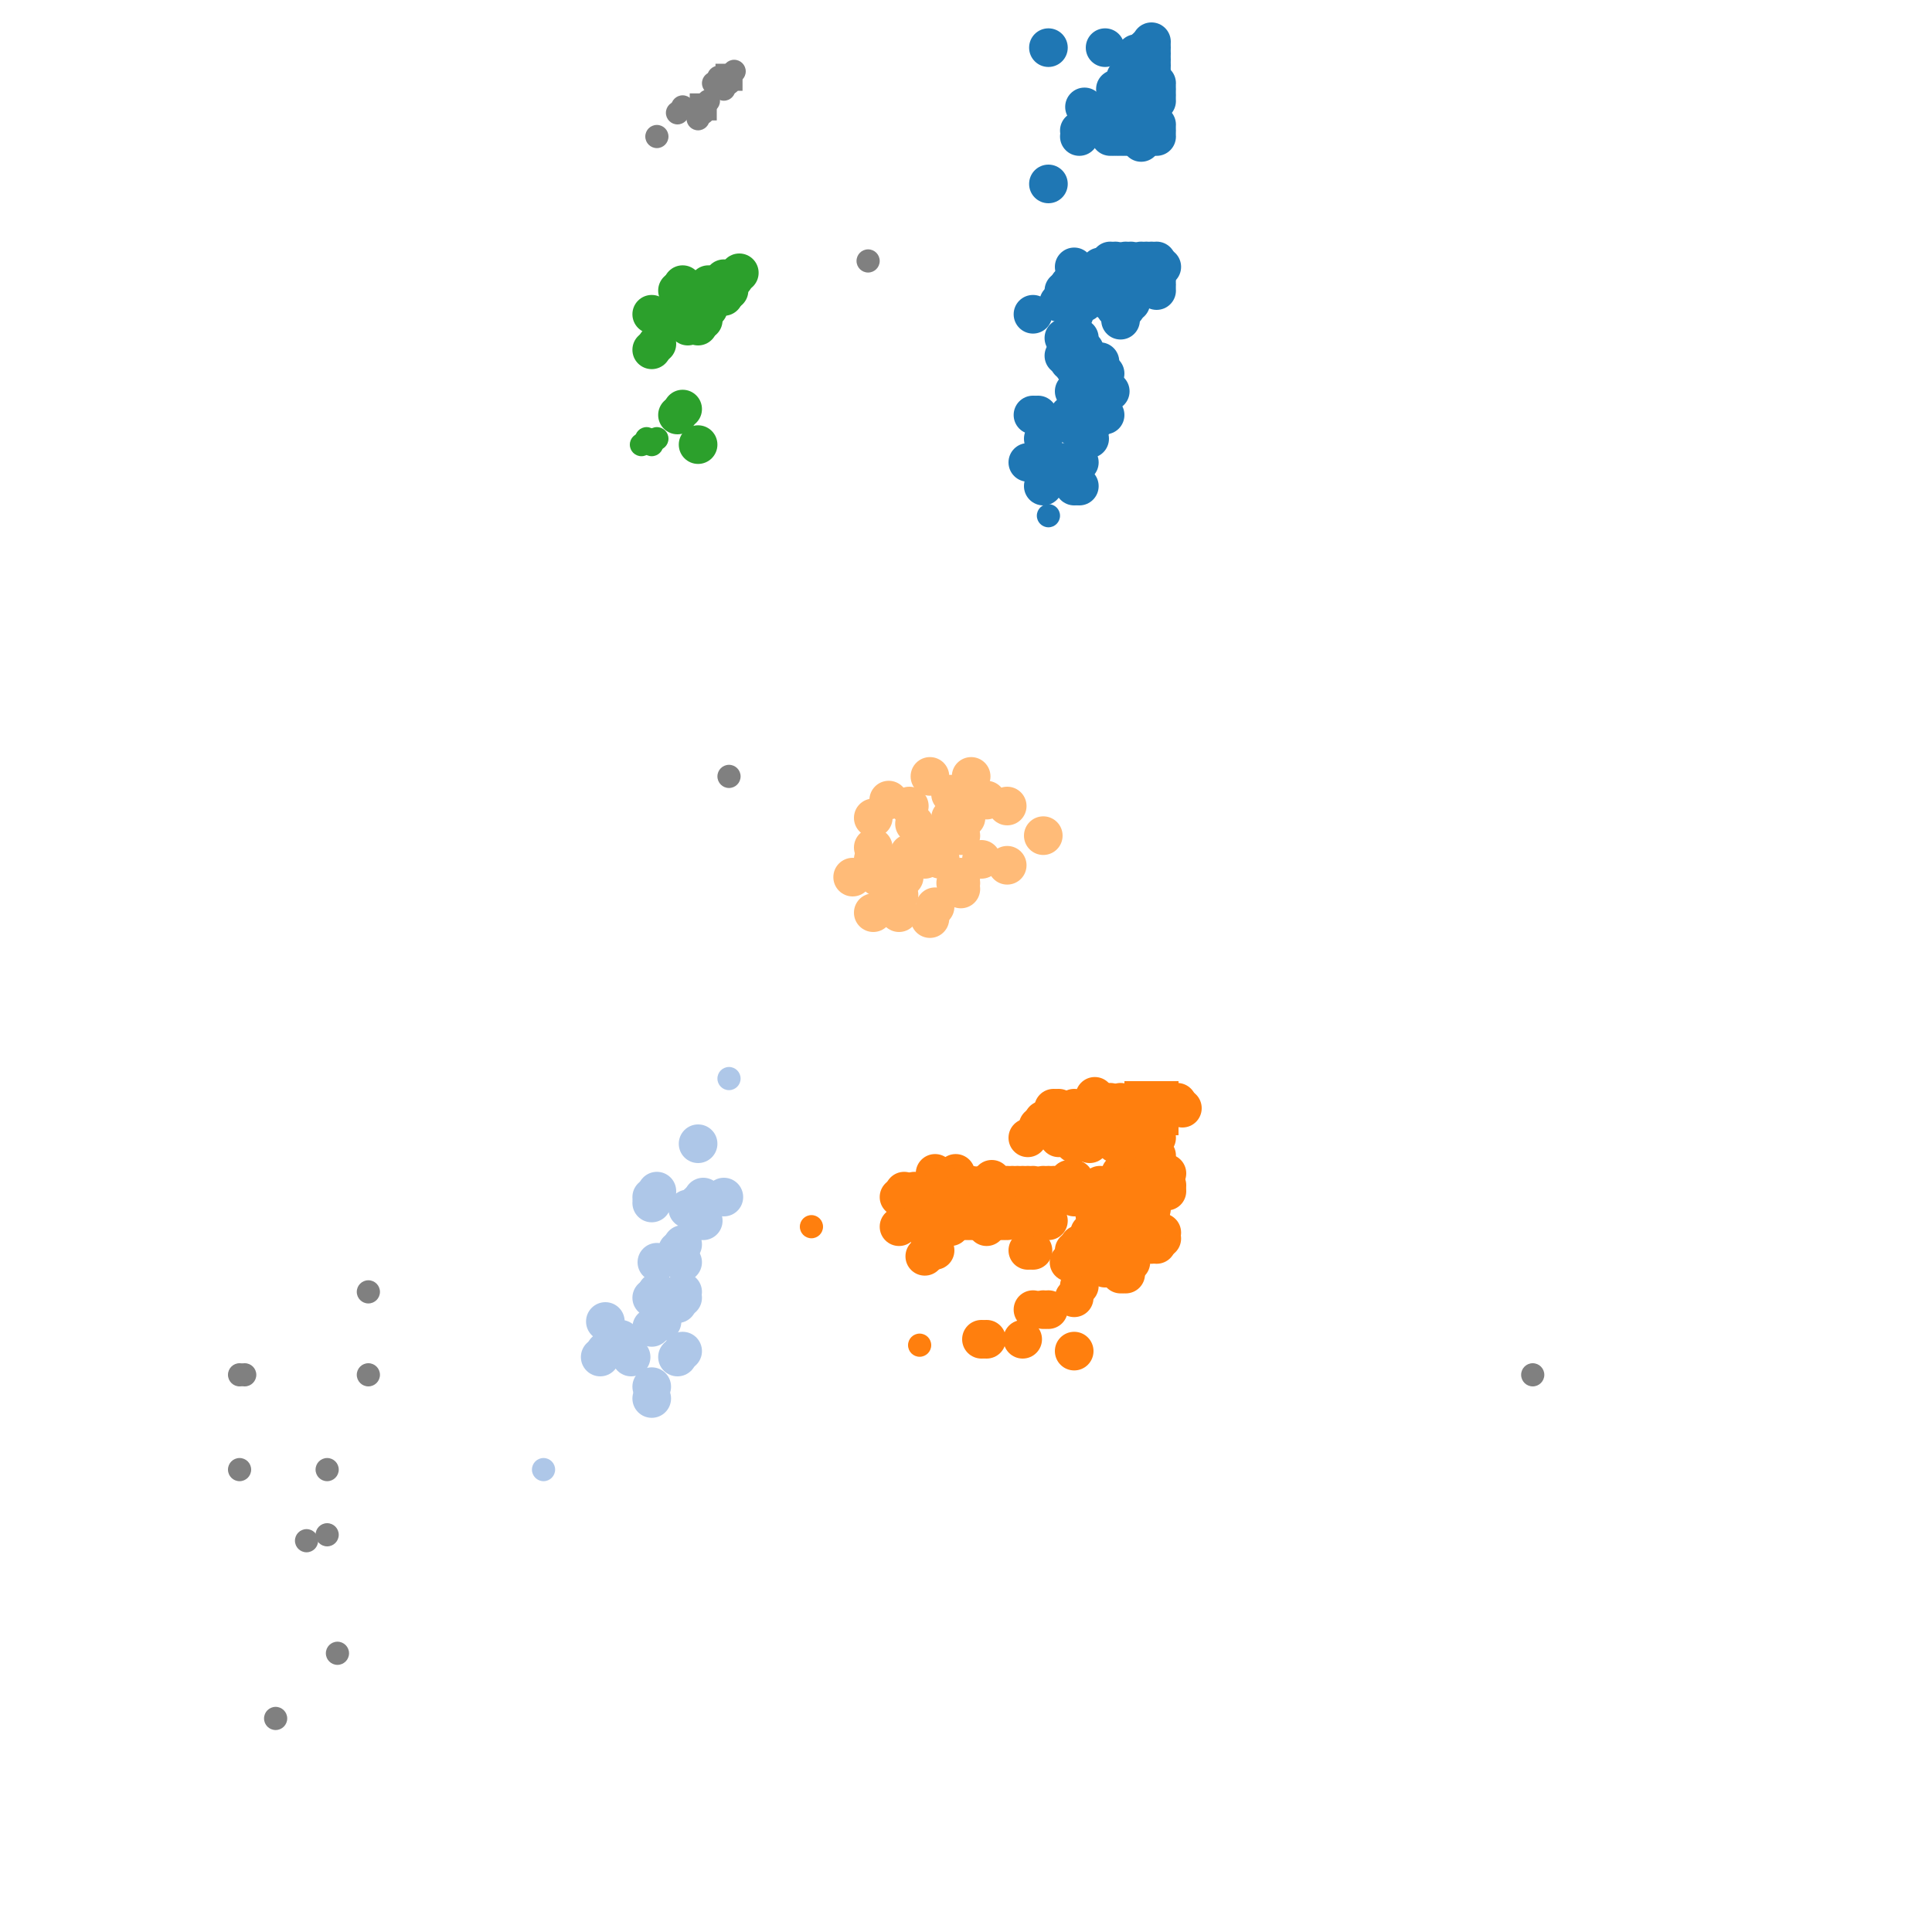 <?xml version="1.0" standalone="no"?><!DOCTYPE svg PUBLIC "-//W3C//DTD SVG 1.1//EN" "http://www.w3.org/Graphics/SVG/1.1/DTD/svg11.dtd"><svg width="500" height="500" id="draw_area" version="1.1" xmlns="http://www.w3.org/2000/svg" xmlns:xlink="http://www.w3.org/1999/xlink"><defs xmlns="http://www.w3.org/1999/xhtml"><style type="text/css"><![CDATA[.btn { -webkit-box-shadow: rgb(220, 236, 251) 0px 1px 0px 0px; border: 1px solid rgb(132, 187, 243); display: inline-block; margin-left: 15px; color: rgb(255, 255, 255); font-size: 15px; font-style: normal; height: 40px; line-height: 30px; width: 100px; text-decoration: none; text-align: center; font-family: "Open Sans", sans-serif; background-color: rgb(64, 160, 255); }.btn:hover { border: 1px solid rgb(132, 187, 243); background-color: rgb(41, 148, 255); }body { font-family: "Open Sans", sans-serif; font-size: 14px; }.slider .axis { -webkit-user-select: none; }.slider .axis .domain { fill: none; stroke: rgb(0, 0, 0); stroke-opacity: 0.3; stroke-width: 10px; stroke-linecap: round; }.slider .axis .halo { fill: none; stroke: rgb(221, 221, 221); stroke-width: 8px; stroke-linecap: round; }.slider .handle { fill: rgb(255, 255, 255); stroke: rgb(0, 0, 0); stroke-opacity: 0.5; stroke-width: 1.25px; pointer-events: none; }.slider { margin-left: 5%; }.axis path, .axis line { fill: none; stroke: rgb(0, 0, 0); shape-rendering: crispedges; }.core { stroke: rgb(0, 0, 0); stroke-width: 1.5px; }.reachable { stroke: rgb(0, 0, 0); stroke-width: 1.5px; opacity: 0.9; }.outlier { opacity: 0.75; }.tooltip { position: absolute; pointer-events: none; color: white; padding: 0.3% 0.5%; font-size: 12px; left: 0px; top: 0px; border-top-left-radius: 2px; border-top-right-radius: 2px; border-bottom-right-radius: 2px; border-bottom-left-radius: 2px; background: blue; }.legend rect { fill: rgb(255, 255, 255); stroke: rgb(0, 0, 0); opacity: 0.8; }table { text-align: center; }]]></style></defs><g transform="translate(50,20)"><rect width="400" height="460" style="fill: none; pointer-events: all;"></rect><g><circle cx="34.667" cy="360.333" r="3" class="outlier" style="fill: rgb(128, 128, 128);"></circle><circle cx="12" cy="360.333" r="3" class="outlier" style="fill: rgb(128, 128, 128);"></circle><circle cx="174.667" cy="47.533" r="3" class="outlier" style="fill: rgb(128, 128, 128);"></circle><circle cx="13.333" cy="335.8" r="3" class="outlier" style="fill: rgb(128, 128, 128);"></circle><circle cx="120" cy="15.333" r="3" class="outlier" style="fill: rgb(128, 128, 128);"></circle><circle cx="126.667" cy="7.667" r="3" class="outlier" style="fill: rgb(128, 128, 128);"></circle><circle cx="125.333" cy="9.2" r="3" class="outlier" style="fill: rgb(128, 128, 128);"></circle><circle cx="12" cy="335.8" r="3" class="outlier" style="fill: rgb(128, 128, 128);"></circle><circle cx="130.667" cy="10.733" r="3" class="outlier" style="fill: rgb(128, 128, 128);"></circle><circle cx="132" cy="9.2" r="3" class="outlier" style="fill: rgb(128, 128, 128);"></circle><circle cx="137.333" cy="3.067" r="3" class="outlier" style="fill: rgb(128, 128, 128);"></circle><circle cx="45.333" cy="314.333" r="3" class="outlier" style="fill: rgb(128, 128, 128);"></circle><circle cx="138.667" cy="180.933" r="3" class="outlier" style="fill: rgb(128, 128, 128);"></circle><circle cx="136" cy="0" r="3" class="outlier" style="fill: rgb(128, 128, 128);"></circle><circle cx="134.667" cy="1.533" r="3" class="outlier" style="fill: rgb(128, 128, 128);"></circle><circle cx="130.667" cy="-44.467" r="3" class="outlier" style="fill: rgb(128, 128, 128);"></circle><circle cx="138.667" cy="1.533" r="3" class="outlier" style="fill: rgb(128, 128, 128);"></circle><circle cx="130.667" cy="9.2" r="3" class="outlier" style="fill: rgb(128, 128, 128);"></circle><circle cx="34.667" cy="377.2" r="3" class="outlier" style="fill: rgb(128, 128, 128);"></circle><circle cx="37.333" cy="407.867" r="3" class="outlier" style="fill: rgb(128, 128, 128);"></circle><circle cx="21.333" cy="424.733" r="3" class="outlier" style="fill: rgb(128, 128, 128);"></circle><circle cx="29.333" cy="378.733" r="3" class="outlier" style="fill: rgb(128, 128, 128);"></circle><circle cx="133.333" cy="6.133" r="3" class="outlier" style="fill: rgb(128, 128, 128);"></circle><circle cx="346.667" cy="335.8" r="3" class="outlier" style="fill: rgb(128, 128, 128);"></circle><circle cx="45.333" cy="335.8" r="3" class="outlier" style="fill: rgb(128, 128, 128);"></circle><circle cx="137.333" cy="1.533" r="3" class="outlier" style="fill: rgb(128, 128, 128);"></circle><circle cx="138.667" cy="-53.667" r="3" class="outlier" style="fill: rgb(128, 128, 128);"></circle><circle cx="140" cy="-1.533" r="3" class="outlier" style="fill: rgb(128, 128, 128);"></circle><circle cx="138.667" cy="0" r="3" class="outlier" style="fill: rgb(128, 128, 128);"></circle><circle cx="132" cy="7.667" r="3" class="outlier" style="fill: rgb(128, 128, 128);"></circle><rect x="128.5" y="57.833" width="7" height="7" style="fill: rgb(128, 128, 128);"></rect><rect x="136.5" y="48.633" width="7" height="7" style="fill: rgb(128, 128, 128);"></rect><rect x="244.5" y="-3.5" width="7" height="7" style="fill: rgb(128, 128, 128);"></rect><rect x="135.167" y="50.167" width="7" height="7" style="fill: rgb(128, 128, 128);"></rect><rect x="135.167" y="-3.5" width="7" height="7" style="fill: rgb(128, 128, 128);"></rect><rect x="244.5" y="1.1" width="7" height="7" style="fill: rgb(128, 128, 128);"></rect><rect x="128.5" y="4.167" width="7" height="7" style="fill: rgb(128, 128, 128);"></rect><rect x="121.833" y="327.7" width="7" height="7" style="fill: rgb(128, 128, 128);"></rect><rect x="123.167" y="326.167" width="7" height="7" style="fill: rgb(128, 128, 128);"></rect><rect x="244.5" y="263.3" width="7" height="7" style="fill: rgb(128, 128, 128);"></rect><circle r="5" cx="228" cy="81.267" class="core" style="fill: rgb(31, 119, 180);"></circle><circle r="5" cx="236" cy="76.667" class="core" style="fill: rgb(31, 119, 180);"></circle><circle r="5" cx="230.667" cy="56.733" class="core" style="fill: rgb(31, 119, 180);"></circle><circle r="5" cx="229.333" cy="67.467" class="core" style="fill: rgb(31, 119, 180);"></circle><circle r="5" cx="230.667" cy="70.533" class="core" style="fill: rgb(31, 119, 180);"></circle><circle r="5" cx="225.333" cy="67.467" class="core" style="fill: rgb(31, 119, 180);"></circle><circle r="5" cx="217.333" cy="87.4" class="core" style="fill: rgb(31, 119, 180);"></circle><circle r="5" cx="228" cy="70.533" class="core" style="fill: rgb(31, 119, 180);"></circle><circle r="5" cx="118.667" cy="341.933" class="core" style="fill: rgb(174, 199, 232);"></circle><circle r="5" cx="233.333" cy="73.6" class="core" style="fill: rgb(31, 119, 180);"></circle><circle r="5" cx="234.667" cy="73.6" class="core" style="fill: rgb(31, 119, 180);"></circle><circle r="5" cx="228" cy="90.467" class="core" style="fill: rgb(31, 119, 180);"></circle><circle r="5" cx="234.667" cy="81.267" class="core" style="fill: rgb(31, 119, 180);"></circle><circle r="5" cx="228" cy="58.267" class="core" style="fill: rgb(31, 119, 180);"></circle><circle r="5" cx="234.667" cy="76.667" class="core" style="fill: rgb(31, 119, 180);"></circle><circle r="5" cx="228" cy="75.133" class="core" style="fill: rgb(31, 119, 180);"></circle><circle r="5" cx="237.333" cy="81.267" class="core" style="fill: rgb(31, 119, 180);"></circle><circle r="5" cx="205.333" cy="326.6" class="core" style="fill: rgb(255, 127, 14);"></circle><circle r="5" cx="180" cy="187.067" class="core" style="fill: rgb(255, 187, 120);"></circle><circle r="5" cx="221.333" cy="318.933" class="core" style="fill: rgb(255, 127, 14);"></circle><circle r="5" cx="220" cy="318.933" class="core" style="fill: rgb(255, 127, 14);"></circle><circle r="5" cx="214.667" cy="326.6" class="core" style="fill: rgb(255, 127, 14);"></circle><circle r="5" cx="217.333" cy="318.933" class="core" style="fill: rgb(255, 127, 14);"></circle><circle r="5" cx="220" cy="93.533" class="core" style="fill: rgb(31, 119, 180);"></circle><circle r="5" cx="225.333" cy="72.067" class="core" style="fill: rgb(31, 119, 180);"></circle><circle r="5" cx="228" cy="105.8" class="core" style="fill: rgb(31, 119, 180);"></circle><circle r="5" cx="228" cy="329.667" class="core" style="fill: rgb(255, 127, 14);"></circle><circle r="5" cx="232" cy="93.533" class="core" style="fill: rgb(31, 119, 180);"></circle><circle r="5" cx="186.667" cy="193.2" class="core" style="fill: rgb(255, 187, 120);"></circle><circle r="5" cx="229.333" cy="99.667" class="core" style="fill: rgb(31, 119, 180);"></circle><circle r="5" cx="236" cy="87.4" class="core" style="fill: rgb(31, 119, 180);"></circle><circle r="5" cx="229.333" cy="85.867" class="core" style="fill: rgb(31, 119, 180);"></circle><circle r="5" cx="220" cy="105.8" class="core" style="fill: rgb(31, 119, 180);"></circle><circle r="5" cx="216" cy="99.667" class="core" style="fill: rgb(31, 119, 180);"></circle><circle r="5" cx="229.333" cy="303.6" class="core" style="fill: rgb(255, 127, 14);"></circle><circle r="5" cx="204" cy="326.6" class="core" style="fill: rgb(255, 127, 14);"></circle><circle r="5" cx="228" cy="101.2" class="core" style="fill: rgb(31, 119, 180);"></circle><circle r="5" cx="228" cy="73.6" class="core" style="fill: rgb(31, 119, 180);"></circle><circle r="5" cx="229.333" cy="70.533" class="core" style="fill: rgb(31, 119, 180);"></circle><circle r="5" cx="125.333" cy="87.4" class="core" style="fill: rgb(44, 160, 44);"></circle><circle r="5" cx="225.333" cy="99.667" class="core" style="fill: rgb(31, 119, 180);"></circle><circle r="5" cx="118.667" cy="323.533" class="core" style="fill: rgb(174, 199, 232);"></circle><circle r="5" cx="226.667" cy="87.4" class="core" style="fill: rgb(31, 119, 180);"></circle><circle r="5" cx="229.333" cy="73.6" class="core" style="fill: rgb(31, 119, 180);"></circle><circle r="5" cx="229.333" cy="90.467" class="core" style="fill: rgb(31, 119, 180);"></circle><circle r="5" cx="226.667" cy="73.6" class="core" style="fill: rgb(31, 119, 180);"></circle><circle r="5" cx="224" cy="58.267" class="core" style="fill: rgb(31, 119, 180);"></circle><circle r="5" cx="228" cy="61.333" class="core" style="fill: rgb(31, 119, 180);"></circle><circle r="5" cx="233.333" cy="81.267" class="core" style="fill: rgb(31, 119, 180);"></circle><circle r="5" cx="233.333" cy="88.933" class="core" style="fill: rgb(31, 119, 180);"></circle><circle r="5" cx="229.333" cy="105.8" class="core" style="fill: rgb(31, 119, 180);"></circle><circle r="5" cx="218.667" cy="87.4" class="core" style="fill: rgb(31, 119, 180);"></circle><circle r="5" cx="126.667" cy="85.867" class="core" style="fill: rgb(44, 160, 44);"></circle><circle r="5" cx="130.667" cy="95.067" class="core" style="fill: rgb(44, 160, 44);"></circle><circle r="5" cx="190.667" cy="180.933" class="core" style="fill: rgb(255, 187, 120);"></circle><circle r="5" cx="190.667" cy="292.867" class="core" style="fill: rgb(255, 127, 14);"></circle><circle r="5" cx="230.667" cy="58.267" class="core" style="fill: rgb(31, 119, 180);"></circle><circle r="5" cx="230.667" cy="7.667" class="core" style="fill: rgb(31, 119, 180);"></circle><circle r="5" cx="229.333" cy="312.8" class="core" style="fill: rgb(255, 127, 14);"></circle><circle r="5" cx="118.667" cy="70.533" class="core" style="fill: rgb(44, 160, 44);"></circle><circle r="5" cx="240" cy="309.733" class="core" style="fill: rgb(255, 127, 14);"></circle><circle r="5" cx="228" cy="49.067" class="core" style="fill: rgb(31, 119, 180);"></circle><circle r="5" cx="229.333" cy="13.8" class="core" style="fill: rgb(31, 119, 180);"></circle><circle r="5" cx="192" cy="303.6" class="core" style="fill: rgb(255, 127, 14);"></circle><circle r="5" cx="236" cy="53.667" class="core" style="fill: rgb(31, 119, 180);"></circle><circle r="5" cx="230.667" cy="305.133" class="core" style="fill: rgb(255, 127, 14);"></circle><circle r="5" cx="229.333" cy="302.067" class="core" style="fill: rgb(255, 127, 14);"></circle><circle r="5" cx="229.333" cy="15.333" class="core" style="fill: rgb(31, 119, 180);"></circle><circle r="5" cx="120" cy="69" class="core" style="fill: rgb(44, 160, 44);"></circle><circle r="5" cx="196" cy="297.467" class="core" style="fill: rgb(255, 127, 14);"></circle><circle r="5" cx="228" cy="303.6" class="core" style="fill: rgb(255, 127, 14);"></circle><circle r="5" cx="198.667" cy="289.8" class="core" style="fill: rgb(255, 127, 14);"></circle><circle r="5" cx="233.333" cy="50.6" class="core" style="fill: rgb(31, 119, 180);"></circle><circle r="5" cx="236" cy="297.467" class="core" style="fill: rgb(255, 127, 14);"></circle><circle r="5" cx="190.667" cy="217.733" class="core" style="fill: rgb(255, 187, 120);"></circle><circle r="5" cx="216" cy="289.8" class="core" style="fill: rgb(255, 127, 14);"></circle><circle r="5" cx="234.667" cy="50.6" class="core" style="fill: rgb(31, 119, 180);"></circle><circle r="5" cx="234.667" cy="49.067" class="core" style="fill: rgb(31, 119, 180);"></circle><circle r="5" cx="228" cy="289.8" class="core" style="fill: rgb(255, 127, 14);"></circle><circle r="5" cx="192" cy="214.667" class="core" style="fill: rgb(255, 187, 120);"></circle><circle r="5" cx="125.333" cy="62.867" class="core" style="fill: rgb(44, 160, 44);"></circle><circle r="5" cx="126.667" cy="61.333" class="core" style="fill: rgb(44, 160, 44);"></circle><circle r="5" cx="226.667" cy="306.667" class="core" style="fill: rgb(255, 127, 14);"></circle><circle r="5" cx="217.333" cy="61.333" class="core" style="fill: rgb(31, 119, 180);"></circle><circle r="5" cx="137.333" cy="289.8" class="core" style="fill: rgb(174, 199, 232);"></circle><circle r="5" cx="240" cy="6.133" class="core" style="fill: rgb(31, 119, 180);"></circle><circle r="5" cx="232" cy="299" class="core" style="fill: rgb(255, 127, 14);"></circle><circle r="5" cx="128" cy="64.4" class="core" style="fill: rgb(44, 160, 44);"></circle><circle r="5" cx="249.333" cy="3.067" class="core" style="fill: rgb(31, 119, 180);"></circle><circle r="5" cx="242.667" cy="288.267" class="core" style="fill: rgb(255, 127, 14);"></circle><circle r="5" cx="249.333" cy="12.267" class="core" style="fill: rgb(31, 119, 180);"></circle><circle r="5" cx="225.333" cy="55.2" class="core" style="fill: rgb(31, 119, 180);"></circle><circle r="5" cx="228" cy="55.2" class="core" style="fill: rgb(31, 119, 180);"></circle><circle r="5" cx="130.667" cy="292.867" class="core" style="fill: rgb(174, 199, 232);"></circle><circle r="5" cx="128" cy="292.867" class="core" style="fill: rgb(174, 199, 232);"></circle><circle r="5" cx="240" cy="62.867" class="core" style="fill: rgb(31, 119, 180);"></circle><circle r="5" cx="240" cy="4.6" class="core" style="fill: rgb(31, 119, 180);"></circle><circle r="5" cx="201.333" cy="288.267" class="core" style="fill: rgb(255, 127, 14);"></circle><circle r="5" cx="229.333" cy="305.133" class="core" style="fill: rgb(255, 127, 14);"></circle><circle r="5" cx="130.667" cy="64.4" class="core" style="fill: rgb(44, 160, 44);"></circle><circle r="5" cx="137.333" cy="56.733" class="core" style="fill: rgb(44, 160, 44);"></circle><circle r="5" cx="241.333" cy="283.667" class="core" style="fill: rgb(255, 127, 14);"></circle><circle r="5" cx="240" cy="283.667" class="core" style="fill: rgb(255, 127, 14);"></circle><circle r="5" cx="238.667" cy="288.267" class="core" style="fill: rgb(255, 127, 14);"></circle><circle r="5" cx="198.667" cy="210.067" class="core" style="fill: rgb(255, 187, 120);"></circle><circle r="5" cx="248" cy="295.933" class="core" style="fill: rgb(255, 127, 14);"></circle><circle r="5" cx="198.667" cy="208.533" class="core" style="fill: rgb(255, 187, 120);"></circle><circle r="5" cx="190.667" cy="300.533" class="core" style="fill: rgb(255, 127, 14);"></circle><circle r="5" cx="192" cy="299" class="core" style="fill: rgb(255, 127, 14);"></circle><circle r="5" cx="189.333" cy="305.133" class="core" style="fill: rgb(255, 127, 14);"></circle><circle r="5" cx="209.333" cy="295.933" class="core" style="fill: rgb(255, 127, 14);"></circle><circle r="5" cx="118.667" cy="291.333" class="core" style="fill: rgb(174, 199, 232);"></circle><circle r="5" cx="132" cy="62.867" class="core" style="fill: rgb(44, 160, 44);"></circle><circle r="5" cx="216" cy="303.6" class="core" style="fill: rgb(255, 127, 14);"></circle><circle r="5" cx="238.667" cy="3.067" class="core" style="fill: rgb(31, 119, 180);"></circle><circle r="5" cx="118.667" cy="315.867" class="core" style="fill: rgb(174, 199, 232);"></circle><circle r="5" cx="225.333" cy="268.333" class="core" style="fill: rgb(255, 127, 14);"></circle><circle r="5" cx="224" cy="274.467" class="core" style="fill: rgb(255, 127, 14);"></circle><circle r="5" cx="236" cy="49.067" class="core" style="fill: rgb(31, 119, 180);"></circle><circle r="5" cx="244" cy="294.4" class="core" style="fill: rgb(255, 127, 14);"></circle><circle r="5" cx="125.333" cy="55.2" class="core" style="fill: rgb(44, 160, 44);"></circle><circle r="5" cx="245.333" cy="7.667" class="core" style="fill: rgb(31, 119, 180);"></circle><circle r="5" cx="221.333" cy="295.933" class="core" style="fill: rgb(255, 127, 14);"></circle><circle r="5" cx="234.667" cy="295.933" class="core" style="fill: rgb(255, 127, 14);"></circle><circle r="5" cx="228" cy="315.867" class="core" style="fill: rgb(255, 127, 14);"></circle><circle r="5" cx="248" cy="268.333" class="core" style="fill: rgb(255, 127, 14);"></circle><circle r="5" cx="237.333" cy="13.8" class="core" style="fill: rgb(31, 119, 180);"></circle><circle r="5" cx="248" cy="12.267" class="core" style="fill: rgb(31, 119, 180);"></circle><circle r="5" cx="237.333" cy="268.333" class="core" style="fill: rgb(255, 127, 14);"></circle><circle r="5" cx="238.667" cy="9.2" class="core" style="fill: rgb(31, 119, 180);"></circle><circle r="5" cx="237.333" cy="274.467" class="core" style="fill: rgb(255, 127, 14);"></circle><circle r="5" cx="232" cy="276" class="core" style="fill: rgb(255, 127, 14);"></circle><circle r="5" cx="130.667" cy="291.333" class="core" style="fill: rgb(174, 199, 232);"></circle><circle r="5" cx="237.333" cy="9.2" class="core" style="fill: rgb(31, 119, 180);"></circle><circle r="5" cx="248" cy="292.867" class="core" style="fill: rgb(255, 127, 14);"></circle><circle r="5" cx="241.333" cy="274.467" class="core" style="fill: rgb(255, 127, 14);"></circle><circle r="5" cx="241.333" cy="300.533" class="core" style="fill: rgb(255, 127, 14);"></circle><circle r="5" cx="130.667" cy="295.933" class="core" style="fill: rgb(174, 199, 232);"></circle><circle r="5" cx="228" cy="53.667" class="core" style="fill: rgb(31, 119, 180);"></circle><circle r="5" cx="241.333" cy="4.6" class="core" style="fill: rgb(31, 119, 180);"></circle><circle r="5" cx="245.333" cy="9.2" class="core" style="fill: rgb(31, 119, 180);"></circle><circle r="5" cx="184" cy="295.933" class="core" style="fill: rgb(255, 127, 14);"></circle><circle r="5" cx="141.333" cy="50.6" class="core" style="fill: rgb(44, 160, 44);"></circle><circle r="5" cx="202.667" cy="288.267" class="core" style="fill: rgb(255, 127, 14);"></circle><circle r="5" cx="241.333" cy="266.8" class="core" style="fill: rgb(255, 127, 14);"></circle><circle r="5" cx="240" cy="308.2" class="core" style="fill: rgb(255, 127, 14);"></circle><circle r="5" cx="249.333" cy="1.533" class="core" style="fill: rgb(31, 119, 180);"></circle><circle r="5" cx="238.667" cy="7.667" class="core" style="fill: rgb(31, 119, 180);"></circle><circle r="5" cx="194.667" cy="295.933" class="core" style="fill: rgb(255, 127, 14);"></circle><circle r="5" cx="210.667" cy="288.267" class="core" style="fill: rgb(255, 127, 14);"></circle><circle r="5" cx="246.667" cy="302.067" class="core" style="fill: rgb(255, 127, 14);"></circle><circle r="5" cx="249.333" cy="302.067" class="core" style="fill: rgb(255, 127, 14);"></circle><circle r="5" cx="248" cy="302.067" class="core" style="fill: rgb(255, 127, 14);"></circle><circle r="5" cx="226.667" cy="274.467" class="core" style="fill: rgb(255, 127, 14);"></circle><circle r="5" cx="213.333" cy="286.733" class="core" style="fill: rgb(255, 127, 14);"></circle><circle r="5" cx="120" cy="314.333" class="core" style="fill: rgb(174, 199, 232);"></circle><circle r="5" cx="237.333" cy="58.267" class="core" style="fill: rgb(31, 119, 180);"></circle><circle r="5" cx="244" cy="52.133" class="core" style="fill: rgb(31, 119, 180);"></circle><circle r="5" cx="128" cy="55.2" class="core" style="fill: rgb(44, 160, 44);"></circle><circle r="5" cx="120" cy="322" class="core" style="fill: rgb(174, 199, 232);"></circle><circle r="5" cx="120" cy="288.267" class="core" style="fill: rgb(174, 199, 232);"></circle><circle r="5" cx="126.667" cy="314.333" class="core" style="fill: rgb(174, 199, 232);"></circle><circle r="5" cx="249.333" cy="55.2" class="core" style="fill: rgb(31, 119, 180);"></circle><circle r="5" cx="197.333" cy="208.533" class="core" style="fill: rgb(255, 187, 120);"></circle><circle r="5" cx="221.333" cy="-7.667" class="core" style="fill: rgb(31, 119, 180);"></circle><circle r="5" cx="221.333" cy="286.733" class="core" style="fill: rgb(255, 127, 14);"></circle><circle r="5" cx="234.667" cy="268.333" class="core" style="fill: rgb(255, 127, 14);"></circle><circle r="5" cx="189.333" cy="288.267" class="core" style="fill: rgb(255, 127, 14);"></circle><circle r="5" cx="197.333" cy="283.667" class="core" style="fill: rgb(255, 127, 14);"></circle><circle r="5" cx="192" cy="283.667" class="core" style="fill: rgb(255, 127, 14);"></circle><circle r="5" cx="192" cy="289.8" class="core" style="fill: rgb(255, 127, 14);"></circle><circle r="5" cx="182.667" cy="297.467" class="core" style="fill: rgb(255, 127, 14);"></circle><circle r="5" cx="184" cy="288.267" class="core" style="fill: rgb(255, 127, 14);"></circle><circle r="5" cx="244" cy="274.467" class="core" style="fill: rgb(255, 127, 14);"></circle><circle r="5" cx="244" cy="268.333" class="core" style="fill: rgb(255, 127, 14);"></circle><circle r="5" cx="221.333" cy="27.6" class="core" style="fill: rgb(31, 119, 180);"></circle><circle r="5" cx="233.333" cy="263.733" class="core" style="fill: rgb(255, 127, 14);"></circle><circle r="5" cx="221.333" cy="269.867" class="core" style="fill: rgb(255, 127, 14);"></circle><circle r="5" cx="220" cy="269.867" class="core" style="fill: rgb(255, 127, 14);"></circle><circle r="5" cx="228" cy="276" class="core" style="fill: rgb(255, 127, 14);"></circle><circle r="5" cx="205.333" cy="295.933" class="core" style="fill: rgb(255, 127, 14);"></circle><circle r="5" cx="238.667" cy="55.2" class="core" style="fill: rgb(31, 119, 180);"></circle><circle r="5" cx="133.333" cy="53.667" class="core" style="fill: rgb(44, 160, 44);"></circle><circle r="5" cx="246.667" cy="299" class="core" style="fill: rgb(255, 127, 14);"></circle><circle r="5" cx="196" cy="289.8" class="core" style="fill: rgb(255, 127, 14);"></circle><circle r="5" cx="237.333" cy="15.333" class="core" style="fill: rgb(31, 119, 180);"></circle><circle r="5" cx="137.333" cy="53.667" class="core" style="fill: rgb(44, 160, 44);"></circle><circle r="5" cx="222.667" cy="286.733" class="core" style="fill: rgb(255, 127, 14);"></circle><circle r="5" cx="241.333" cy="309.733" class="core" style="fill: rgb(255, 127, 14);"></circle><circle r="5" cx="238.667" cy="15.333" class="core" style="fill: rgb(31, 119, 180);"></circle><circle r="5" cx="240" cy="265.267" class="core" style="fill: rgb(255, 127, 14);"></circle><circle r="5" cx="237.333" cy="306.667" class="core" style="fill: rgb(255, 127, 14);"></circle><circle r="5" cx="250.667" cy="299" class="core" style="fill: rgb(255, 127, 14);"></circle><circle r="5" cx="234.667" cy="286.733" class="core" style="fill: rgb(255, 127, 14);"></circle><circle r="5" cx="238.667" cy="59.8" class="core" style="fill: rgb(31, 119, 180);"></circle><circle r="5" cx="242.667" cy="50.6" class="core" style="fill: rgb(31, 119, 180);"></circle><circle r="5" cx="248" cy="288.267" class="core" style="fill: rgb(255, 127, 14);"></circle><circle r="5" cx="240" cy="59.8" class="core" style="fill: rgb(31, 119, 180);"></circle><circle r="5" cx="225.333" cy="274.467" class="core" style="fill: rgb(255, 127, 14);"></circle><circle r="5" cx="250.667" cy="266.8" class="core" style="fill: rgb(255, 127, 14);"></circle><circle r="5" cx="249.333" cy="52.133" class="core" style="fill: rgb(31, 119, 180);"></circle><circle r="5" cx="249.333" cy="6.133" class="core" style="fill: rgb(31, 119, 180);"></circle><circle r="5" cx="197.333" cy="292.867" class="core" style="fill: rgb(255, 127, 14);"></circle><circle r="5" cx="246.667" cy="12.267" class="core" style="fill: rgb(31, 119, 180);"></circle><circle r="5" cx="254.667" cy="265.267" class="core" style="fill: rgb(255, 127, 14);"></circle><circle r="5" cx="196" cy="294.4" class="core" style="fill: rgb(255, 127, 14);"></circle><circle r="5" cx="236" cy="308.2" class="core" style="fill: rgb(255, 127, 14);"></circle><circle r="5" cx="241.333" cy="1.533" class="core" style="fill: rgb(31, 119, 180);"></circle><circle r="5" cx="209.333" cy="294.4" class="core" style="fill: rgb(255, 127, 14);"></circle><circle r="5" cx="237.333" cy="265.267" class="core" style="fill: rgb(255, 127, 14);"></circle><circle r="5" cx="234.667" cy="306.667" class="core" style="fill: rgb(255, 127, 14);"></circle><circle r="5" cx="241.333" cy="299" class="core" style="fill: rgb(255, 127, 14);"></circle><circle r="5" cx="240" cy="291.333" class="core" style="fill: rgb(255, 127, 14);"></circle><circle r="5" cx="238.667" cy="56.733" class="core" style="fill: rgb(31, 119, 180);"></circle><circle r="5" cx="241.333" cy="53.667" class="core" style="fill: rgb(31, 119, 180);"></circle><circle r="5" cx="182.667" cy="289.8" class="core" style="fill: rgb(255, 127, 14);"></circle><circle r="5" cx="246.667" cy="288.267" class="core" style="fill: rgb(255, 127, 14);"></circle><circle r="5" cx="252" cy="288.267" class="core" style="fill: rgb(255, 127, 14);"></circle><circle r="5" cx="244" cy="288.267" class="core" style="fill: rgb(255, 127, 14);"></circle><circle r="5" cx="241.333" cy="0" class="core" style="fill: rgb(31, 119, 180);"></circle><circle r="5" cx="212" cy="288.267" class="core" style="fill: rgb(255, 127, 14);"></circle><circle r="5" cx="220" cy="286.733" class="core" style="fill: rgb(255, 127, 14);"></circle><circle r="5" cx="236" cy="286.733" class="core" style="fill: rgb(255, 127, 14);"></circle><circle r="5" cx="238.667" cy="274.467" class="core" style="fill: rgb(255, 127, 14);"></circle><circle r="5" cx="190.667" cy="289.8" class="core" style="fill: rgb(255, 127, 14);"></circle><circle r="5" cx="118.667" cy="289.8" class="core" style="fill: rgb(174, 199, 232);"></circle><circle r="5" cx="197.333" cy="286.733" class="core" style="fill: rgb(255, 127, 14);"></circle><circle r="5" cx="237.333" cy="266.8" class="core" style="fill: rgb(255, 127, 14);"></circle><circle r="5" cx="214.667" cy="286.733" class="core" style="fill: rgb(255, 127, 14);"></circle><circle r="5" cx="242.667" cy="292.867" class="core" style="fill: rgb(255, 127, 14);"></circle><circle r="5" cx="222.667" cy="266.8" class="core" style="fill: rgb(255, 127, 14);"></circle><circle r="5" cx="249.333" cy="274.467" class="core" style="fill: rgb(255, 127, 14);"></circle><circle r="5" cx="241.333" cy="268.333" class="core" style="fill: rgb(255, 127, 14);"></circle><circle r="5" cx="245.333" cy="49.067" class="core" style="fill: rgb(31, 119, 180);"></circle><circle r="5" cx="256" cy="266.8" class="core" style="fill: rgb(255, 127, 14);"></circle><circle r="5" cx="242.667" cy="274.467" class="core" style="fill: rgb(255, 127, 14);"></circle><circle r="5" cx="236" cy="274.467" class="core" style="fill: rgb(255, 127, 14);"></circle><circle r="5" cx="228" cy="266.8" class="core" style="fill: rgb(255, 127, 14);"></circle><circle r="5" cx="240" cy="61.333" class="core" style="fill: rgb(31, 119, 180);"></circle><circle r="5" cx="233.333" cy="268.333" class="core" style="fill: rgb(255, 127, 14);"></circle><circle r="5" cx="242.667" cy="13.8" class="core" style="fill: rgb(31, 119, 180);"></circle><circle r="5" cx="240" cy="9.2" class="core" style="fill: rgb(31, 119, 180);"></circle><circle r="5" cx="240" cy="306.667" class="core" style="fill: rgb(255, 127, 14);"></circle><circle r="5" cx="240" cy="271.4" class="core" style="fill: rgb(255, 127, 14);"></circle><circle r="5" cx="205.333" cy="294.4" class="core" style="fill: rgb(255, 127, 14);"></circle><circle r="5" cx="113.333" cy="331.2" class="core" style="fill: rgb(174, 199, 232);"></circle><circle r="5" cx="126.667" cy="315.867" class="core" style="fill: rgb(174, 199, 232);"></circle><circle r="5" cx="125.333" cy="303.6" class="core" style="fill: rgb(174, 199, 232);"></circle><circle r="5" cx="130.667" cy="276" class="core" style="fill: rgb(174, 199, 232);"></circle><circle r="5" cx="217.333" cy="286.733" class="core" style="fill: rgb(255, 127, 14);"></circle><circle r="5" cx="208" cy="294.4" class="core" style="fill: rgb(255, 127, 14);"></circle><circle r="5" cx="242.667" cy="58.267" class="core" style="fill: rgb(31, 119, 180);"></circle><circle r="5" cx="205.333" cy="297.467" class="core" style="fill: rgb(255, 127, 14);"></circle><circle r="5" cx="244" cy="-6.133" class="core" style="fill: rgb(31, 119, 180);"></circle><circle r="5" cx="190.667" cy="297.467" class="core" style="fill: rgb(255, 127, 14);"></circle><circle r="5" cx="236" cy="-7.667" class="core" style="fill: rgb(31, 119, 180);"></circle><circle r="5" cx="118.667" cy="61.333" class="core" style="fill: rgb(44, 160, 44);"></circle><circle r="5" cx="238.667" cy="13.8" class="core" style="fill: rgb(31, 119, 180);"></circle><circle r="5" cx="242.667" cy="285.2" class="core" style="fill: rgb(255, 127, 14);"></circle><circle r="5" cx="241.333" cy="50.6" class="core" style="fill: rgb(31, 119, 180);"></circle><circle r="5" cx="202.667" cy="295.933" class="core" style="fill: rgb(255, 127, 14);"></circle><circle r="5" cx="130.667" cy="61.333" class="core" style="fill: rgb(44, 160, 44);"></circle><circle r="5" cx="242.667" cy="7.667" class="core" style="fill: rgb(31, 119, 180);"></circle><circle r="5" cx="237.333" cy="12.267" class="core" style="fill: rgb(31, 119, 180);"></circle><circle r="5" cx="246.667" cy="-3.067" class="core" style="fill: rgb(31, 119, 180);"></circle><circle r="5" cx="198.667" cy="191.667" class="core" style="fill: rgb(255, 187, 120);"></circle><circle r="5" cx="209.333" cy="286.733" class="core" style="fill: rgb(255, 127, 14);"></circle><circle r="5" cx="206.667" cy="294.4" class="core" style="fill: rgb(255, 127, 14);"></circle><circle r="5" cx="216" cy="294.4" class="core" style="fill: rgb(255, 127, 14);"></circle><circle r="5" cx="194.667" cy="286.733" class="core" style="fill: rgb(255, 127, 14);"></circle><circle r="5" cx="129.333" cy="61.333" class="core" style="fill: rgb(44, 160, 44);"></circle><circle r="5" cx="210.667" cy="286.733" class="core" style="fill: rgb(255, 127, 14);"></circle><circle r="5" cx="216" cy="274.467" class="core" style="fill: rgb(255, 127, 14);"></circle><circle r="5" cx="217.333" cy="303.6" class="core" style="fill: rgb(255, 127, 14);"></circle><circle r="5" cx="217.333" cy="294.4" class="core" style="fill: rgb(255, 127, 14);"></circle><circle r="5" cx="224" cy="269.867" class="core" style="fill: rgb(255, 127, 14);"></circle><circle r="5" cx="216" cy="286.733" class="core" style="fill: rgb(255, 127, 14);"></circle><circle r="5" cx="245.333" cy="-6.133" class="core" style="fill: rgb(31, 119, 180);"></circle><circle r="5" cx="134.667" cy="55.2" class="core" style="fill: rgb(44, 160, 44);"></circle><circle r="5" cx="249.333" cy="285.2" class="core" style="fill: rgb(255, 127, 14);"></circle><circle r="5" cx="245.333" cy="50.6" class="core" style="fill: rgb(31, 119, 180);"></circle><circle r="5" cx="246.667" cy="49.067" class="core" style="fill: rgb(31, 119, 180);"></circle><circle r="5" cx="245.333" cy="-4.6" class="core" style="fill: rgb(31, 119, 180);"></circle><circle r="5" cx="241.333" cy="306.667" class="core" style="fill: rgb(255, 127, 14);"></circle><circle r="5" cx="248" cy="50.6" class="core" style="fill: rgb(31, 119, 180);"></circle><circle r="5" cx="212" cy="294.4" class="core" style="fill: rgb(255, 127, 14);"></circle><circle r="5" cx="232" cy="266.8" class="core" style="fill: rgb(255, 127, 14);"></circle><circle r="5" cx="233.333" cy="294.4" class="core" style="fill: rgb(255, 127, 14);"></circle><circle r="5" cx="242.667" cy="265.267" class="core" style="fill: rgb(255, 127, 14);"></circle><circle r="5" cx="246.667" cy="283.667" class="core" style="fill: rgb(255, 127, 14);"></circle><circle r="5" cx="245.333" cy="6.133" class="core" style="fill: rgb(31, 119, 180);"></circle><circle r="5" cx="241.333" cy="295.933" class="core" style="fill: rgb(255, 127, 14);"></circle><circle r="5" cx="245.333" cy="288.267" class="core" style="fill: rgb(255, 127, 14);"></circle><circle r="5" cx="245.333" cy="47.533" class="core" style="fill: rgb(31, 119, 180);"></circle><circle r="5" cx="204" cy="286.733" class="core" style="fill: rgb(255, 127, 14);"></circle><circle r="5" cx="248" cy="283.667" class="core" style="fill: rgb(255, 127, 14);"></circle><circle r="5" cx="248" cy="10.733" class="core" style="fill: rgb(31, 119, 180);"></circle><circle r="5" cx="170.667" cy="207" class="core" style="fill: rgb(255, 187, 120);"></circle><circle r="5" cx="220" cy="295.933" class="core" style="fill: rgb(255, 127, 14);"></circle><circle r="5" cx="228" cy="285.2" class="core" style="fill: rgb(255, 127, 14);"></circle><circle r="5" cx="241.333" cy="9.2" class="core" style="fill: rgb(31, 119, 180);"></circle><circle r="5" cx="250.667" cy="268.333" class="core" style="fill: rgb(255, 127, 14);"></circle><circle r="5" cx="241.333" cy="59.8" class="core" style="fill: rgb(31, 119, 180);"></circle><circle r="5" cx="182.667" cy="216.2" class="core" style="fill: rgb(255, 187, 120);"></circle><circle r="5" cx="213.333" cy="294.4" class="core" style="fill: rgb(255, 127, 14);"></circle><circle r="5" cx="204" cy="288.267" class="core" style="fill: rgb(255, 127, 14);"></circle><circle r="5" cx="246.667" cy="52.133" class="core" style="fill: rgb(31, 119, 180);"></circle><circle r="5" cx="232" cy="274.467" class="core" style="fill: rgb(255, 127, 14);"></circle><circle r="5" cx="120" cy="289.8" class="core" style="fill: rgb(174, 199, 232);"></circle><circle r="5" cx="245.333" cy="268.333" class="core" style="fill: rgb(255, 127, 14);"></circle><circle r="5" cx="236" cy="266.8" class="core" style="fill: rgb(255, 127, 14);"></circle><circle r="5" cx="234.667" cy="266.8" class="core" style="fill: rgb(255, 127, 14);"></circle><circle r="5" cx="237.333" cy="294.4" class="core" style="fill: rgb(255, 127, 14);"></circle><circle r="5" cx="241.333" cy="286.733" class="core" style="fill: rgb(255, 127, 14);"></circle><circle r="5" cx="201.333" cy="286.733" class="core" style="fill: rgb(255, 127, 14);"></circle><circle r="5" cx="240" cy="12.267" class="core" style="fill: rgb(31, 119, 180);"></circle><circle r="5" cx="237.333" cy="47.533" class="core" style="fill: rgb(31, 119, 180);"></circle><circle r="5" cx="248" cy="6.133" class="core" style="fill: rgb(31, 119, 180);"></circle><circle r="5" cx="200" cy="286.733" class="core" style="fill: rgb(255, 127, 14);"></circle><circle r="5" cx="176" cy="202.4" class="core" style="fill: rgb(255, 187, 120);"></circle><circle r="5" cx="184" cy="207" class="core" style="fill: rgb(255, 187, 120);"></circle><circle r="5" cx="185.333" cy="188.6" class="core" style="fill: rgb(255, 187, 120);"></circle><circle r="5" cx="193.333" cy="202.4" class="core" style="fill: rgb(255, 187, 120);"></circle><circle r="5" cx="246.667" cy="285.2" class="core" style="fill: rgb(255, 127, 14);"></circle><circle r="5" cx="233.333" cy="274.467" class="core" style="fill: rgb(255, 127, 14);"></circle><circle r="5" cx="237.333" cy="49.067" class="core" style="fill: rgb(31, 119, 180);"></circle><circle r="5" cx="238.667" cy="49.067" class="core" style="fill: rgb(31, 119, 180);"></circle><circle r="5" cx="126.667" cy="53.667" class="core" style="fill: rgb(44, 160, 44);"></circle><circle r="5" cx="242.667" cy="294.4" class="core" style="fill: rgb(255, 127, 14);"></circle><circle r="5" cx="232" cy="288.267" class="core" style="fill: rgb(255, 127, 14);"></circle><circle r="5" cx="246.667" cy="9.2" class="core" style="fill: rgb(31, 119, 180);"></circle><circle r="5" cx="238.667" cy="295.933" class="core" style="fill: rgb(255, 127, 14);"></circle><circle r="5" cx="242.667" cy="306.667" class="core" style="fill: rgb(255, 127, 14);"></circle><circle r="5" cx="240" cy="295.933" class="core" style="fill: rgb(255, 127, 14);"></circle><circle r="5" cx="137.333" cy="52.133" class="core" style="fill: rgb(44, 160, 44);"></circle><circle r="5" cx="245.333" cy="286.733" class="core" style="fill: rgb(255, 127, 14);"></circle><circle r="5" cx="238.667" cy="52.133" class="core" style="fill: rgb(31, 119, 180);"></circle><circle r="5" cx="132" cy="295.933" class="core" style="fill: rgb(174, 199, 232);"></circle><circle r="5" cx="244" cy="285.2" class="core" style="fill: rgb(255, 127, 14);"></circle><circle r="5" cx="208" cy="288.267" class="core" style="fill: rgb(255, 127, 14);"></circle><circle r="5" cx="241.333" cy="56.733" class="core" style="fill: rgb(31, 119, 180);"></circle><circle r="5" cx="228" cy="269.867" class="core" style="fill: rgb(255, 127, 14);"></circle><circle r="5" cx="237.333" cy="295.933" class="core" style="fill: rgb(255, 127, 14);"></circle><circle r="5" cx="246.667" cy="7.667" class="core" style="fill: rgb(31, 119, 180);"></circle><circle r="5" cx="244" cy="53.667" class="core" style="fill: rgb(31, 119, 180);"></circle><circle r="5" cx="240" cy="56.733" class="core" style="fill: rgb(31, 119, 180);"></circle><circle r="5" cx="242.667" cy="269.867" class="core" style="fill: rgb(255, 127, 14);"></circle><circle r="5" cx="238.667" cy="276" class="core" style="fill: rgb(255, 127, 14);"></circle><circle r="5" cx="246.667" cy="0" class="core" style="fill: rgb(31, 119, 180);"></circle><circle r="5" cx="121.333" cy="322" class="core" style="fill: rgb(174, 199, 232);"></circle><circle r="5" cx="237.333" cy="50.6" class="core" style="fill: rgb(31, 119, 180);"></circle><circle r="5" cx="246.667" cy="3.067" class="core" style="fill: rgb(31, 119, 180);"></circle><circle r="5" cx="236" cy="306.667" class="core" style="fill: rgb(255, 127, 14);"></circle><circle r="5" cx="241.333" cy="12.267" class="core" style="fill: rgb(31, 119, 180);"></circle><circle r="5" cx="244" cy="15.333" class="core" style="fill: rgb(31, 119, 180);"></circle><circle r="5" cx="214.667" cy="295.933" class="core" style="fill: rgb(255, 127, 14);"></circle><circle r="5" cx="238.667" cy="12.267" class="core" style="fill: rgb(31, 119, 180);"></circle><circle r="5" cx="244" cy="269.867" class="core" style="fill: rgb(255, 127, 14);"></circle><circle r="5" cx="238.667" cy="50.6" class="core" style="fill: rgb(31, 119, 180);"></circle><circle r="5" cx="200" cy="294.4" class="core" style="fill: rgb(255, 127, 14);"></circle><circle r="5" cx="209.333" cy="288.267" class="core" style="fill: rgb(255, 127, 14);"></circle><circle r="5" cx="244" cy="272.933" class="core" style="fill: rgb(255, 127, 14);"></circle><circle r="5" cx="249.333" cy="4.6" class="core" style="fill: rgb(31, 119, 180);"></circle><circle r="5" cx="250.667" cy="49.067" class="core" style="fill: rgb(31, 119, 180);"></circle><circle r="5" cx="136" cy="53.667" class="core" style="fill: rgb(44, 160, 44);"></circle><circle r="5" cx="238.667" cy="292.867" class="core" style="fill: rgb(255, 127, 14);"></circle><circle r="5" cx="240" cy="53.667" class="core" style="fill: rgb(31, 119, 180);"></circle><circle r="5" cx="249.333" cy="286.733" class="core" style="fill: rgb(255, 127, 14);"></circle><circle r="5" cx="240" cy="292.867" class="core" style="fill: rgb(255, 127, 14);"></circle><circle r="5" cx="248" cy="9.2" class="core" style="fill: rgb(31, 119, 180);"></circle><circle r="5" cx="245.333" cy="285.2" class="core" style="fill: rgb(255, 127, 14);"></circle><circle r="5" cx="198.667" cy="193.2" class="core" style="fill: rgb(255, 187, 120);"></circle><circle r="5" cx="248" cy="47.533" class="core" style="fill: rgb(31, 119, 180);"></circle><circle r="5" cx="246.667" cy="-7.667" class="core" style="fill: rgb(31, 119, 180);"></circle><circle r="5" cx="228" cy="274.467" class="core" style="fill: rgb(255, 127, 14);"></circle><circle r="5" cx="240" cy="15.333" class="core" style="fill: rgb(31, 119, 180);"></circle><circle r="5" cx="246.667" cy="-6.133" class="core" style="fill: rgb(31, 119, 180);"></circle><circle r="5" cx="246.667" cy="268.333" class="core" style="fill: rgb(255, 127, 14);"></circle><circle r="5" cx="241.333" cy="7.667" class="core" style="fill: rgb(31, 119, 180);"></circle><circle r="5" cx="238.667" cy="294.4" class="core" style="fill: rgb(255, 127, 14);"></circle><circle r="5" cx="242.667" cy="55.2" class="core" style="fill: rgb(31, 119, 180);"></circle><circle r="5" cx="226.667" cy="285.2" class="core" style="fill: rgb(255, 127, 14);"></circle><circle r="5" cx="241.333" cy="15.333" class="core" style="fill: rgb(31, 119, 180);"></circle><circle r="5" cx="120" cy="306.667" class="core" style="fill: rgb(174, 199, 232);"></circle><circle r="5" cx="249.333" cy="279.067" class="core" style="fill: rgb(255, 127, 14);"></circle><circle r="5" cx="242.667" cy="15.333" class="core" style="fill: rgb(31, 119, 180);"></circle><circle r="5" cx="248" cy="49.067" class="core" style="fill: rgb(31, 119, 180);"></circle><circle r="5" cx="226.667" cy="53.667" class="core" style="fill: rgb(31, 119, 180);"></circle><circle r="5" cx="201.333" cy="295.933" class="core" style="fill: rgb(255, 127, 14);"></circle><circle r="5" cx="241.333" cy="285.2" class="core" style="fill: rgb(255, 127, 14);"></circle><circle r="5" cx="208" cy="286.733" class="core" style="fill: rgb(255, 127, 14);"></circle><circle r="5" cx="241.333" cy="10.733" class="core" style="fill: rgb(31, 119, 180);"></circle><circle r="5" cx="106.667" cy="329.667" class="core" style="fill: rgb(174, 199, 232);"></circle><circle r="5" cx="108" cy="328.133" class="core" style="fill: rgb(174, 199, 232);"></circle><circle r="5" cx="106.667" cy="322" class="core" style="fill: rgb(174, 199, 232);"></circle><circle r="5" cx="110.667" cy="326.6" class="core" style="fill: rgb(174, 199, 232);"></circle><circle r="5" cx="105.333" cy="331.2" class="core" style="fill: rgb(174, 199, 232);"></circle><circle r="5" cx="246.667" cy="4.6" class="core" style="fill: rgb(31, 119, 180);"></circle><circle r="5" cx="241.333" cy="13.8" class="core" style="fill: rgb(31, 119, 180);"></circle><circle r="5" cx="245.333" cy="4.6" class="core" style="fill: rgb(31, 119, 180);"></circle><circle r="5" cx="212" cy="286.733" class="core" style="fill: rgb(255, 127, 14);"></circle><circle r="5" cx="206.667" cy="295.933" class="core" style="fill: rgb(255, 127, 14);"></circle><circle r="5" cx="246.667" cy="286.733" class="core" style="fill: rgb(255, 127, 14);"></circle><circle r="5" cx="242.667" cy="49.067" class="core" style="fill: rgb(31, 119, 180);"></circle><circle r="5" cx="130.667" cy="62.867" class="core" style="fill: rgb(44, 160, 44);"></circle><circle r="5" cx="200" cy="295.933" class="core" style="fill: rgb(255, 127, 14);"></circle><circle r="5" cx="241.333" cy="294.4" class="core" style="fill: rgb(255, 127, 14);"></circle><circle r="5" cx="226.667" cy="286.733" class="core" style="fill: rgb(255, 127, 14);"></circle><circle r="5" cx="126.667" cy="302.067" class="core" style="fill: rgb(174, 199, 232);"></circle><circle r="5" cx="218.667" cy="271.4" class="core" style="fill: rgb(255, 127, 14);"></circle><circle r="5" cx="242.667" cy="12.267" class="core" style="fill: rgb(31, 119, 180);"></circle><circle r="5" cx="229.333" cy="274.467" class="core" style="fill: rgb(255, 127, 14);"></circle><circle r="5" cx="249.333" cy="268.333" class="core" style="fill: rgb(255, 127, 14);"></circle><circle r="5" cx="245.333" cy="53.667" class="core" style="fill: rgb(31, 119, 180);"></circle><circle r="5" cx="245.333" cy="16.867" class="core" style="fill: rgb(31, 119, 180);"></circle><circle r="5" cx="249.333" cy="49.067" class="core" style="fill: rgb(31, 119, 180);"></circle><circle r="5" cx="249.333" cy="13.8" class="core" style="fill: rgb(31, 119, 180);"></circle><circle r="5" cx="248" cy="-9.2" class="core" style="fill: rgb(31, 119, 180);"></circle><circle r="5" cx="238.667" cy="47.533" class="core" style="fill: rgb(31, 119, 180);"></circle><circle r="5" cx="240" cy="274.467" class="core" style="fill: rgb(255, 127, 14);"></circle><circle r="5" cx="234.667" cy="274.467" class="core" style="fill: rgb(255, 127, 14);"></circle><circle r="5" cx="248" cy="-6.133" class="core" style="fill: rgb(31, 119, 180);"></circle><circle r="5" cx="236" cy="294.4" class="core" style="fill: rgb(255, 127, 14);"></circle><circle r="5" cx="248" cy="13.8" class="core" style="fill: rgb(31, 119, 180);"></circle><circle r="5" cx="248" cy="-4.6" class="core" style="fill: rgb(31, 119, 180);"></circle><circle r="5" cx="240" cy="7.667" class="core" style="fill: rgb(31, 119, 180);"></circle><circle r="5" cx="246.667" cy="15.333" class="core" style="fill: rgb(31, 119, 180);"></circle><circle r="5" cx="248" cy="53.667" class="core" style="fill: rgb(31, 119, 180);"></circle><circle r="5" cx="246.667" cy="50.6" class="core" style="fill: rgb(31, 119, 180);"></circle><circle r="5" cx="252" cy="283.667" class="core" style="fill: rgb(255, 127, 14);"></circle><circle r="5" cx="245.333" cy="283.667" class="core" style="fill: rgb(255, 127, 14);"></circle><circle r="5" cx="240" cy="289.8" class="core" style="fill: rgb(255, 127, 14);"></circle><circle r="5" cx="245.333" cy="12.267" class="core" style="fill: rgb(31, 119, 180);"></circle><circle r="5" cx="208" cy="295.933" class="core" style="fill: rgb(255, 127, 14);"></circle><circle r="5" cx="249.333" cy="283.667" class="core" style="fill: rgb(255, 127, 14);"></circle><circle r="5" cx="237.333" cy="292.867" class="core" style="fill: rgb(255, 127, 14);"></circle><circle r="5" cx="176" cy="199.333" class="core" style="fill: rgb(255, 187, 120);"></circle><circle r="5" cx="205.333" cy="187.067" class="core" style="fill: rgb(255, 187, 120);"></circle><circle r="5" cx="196" cy="194.733" class="core" style="fill: rgb(255, 187, 120);"></circle><circle r="5" cx="248" cy="-3.067" class="core" style="fill: rgb(31, 119, 180);"></circle><circle r="5" cx="246.667" cy="1.533" class="core" style="fill: rgb(31, 119, 180);"></circle><circle r="5" cx="240" cy="294.4" class="core" style="fill: rgb(255, 127, 14);"></circle><circle r="5" cx="252" cy="286.733" class="core" style="fill: rgb(255, 127, 14);"></circle><circle r="5" cx="245.333" cy="291.333" class="core" style="fill: rgb(255, 127, 14);"></circle><circle r="5" cx="246.667" cy="47.533" class="core" style="fill: rgb(31, 119, 180);"></circle><circle r="5" cx="189.333" cy="202.4" class="core" style="fill: rgb(255, 187, 120);"></circle><circle r="5" cx="220" cy="196.267" class="core" style="fill: rgb(255, 187, 120);"></circle><circle r="5" cx="210.667" cy="188.6" class="core" style="fill: rgb(255, 187, 120);"></circle><circle r="5" cx="196" cy="191.667" class="core" style="fill: rgb(255, 187, 120);"></circle><circle r="5" cx="242.667" cy="47.533" class="core" style="fill: rgb(31, 119, 180);"></circle><circle r="5" cx="240" cy="52.133" class="core" style="fill: rgb(31, 119, 180);"></circle><circle r="5" cx="238.667" cy="266.8" class="core" style="fill: rgb(255, 127, 14);"></circle><circle r="5" cx="248" cy="3.067" class="core" style="fill: rgb(31, 119, 180);"></circle><circle r="5" cx="244" cy="266.8" class="core" style="fill: rgb(255, 127, 14);"></circle><circle r="5" cx="249.333" cy="265.267" class="core" style="fill: rgb(255, 127, 14);"></circle><circle r="5" cx="250.667" cy="300.533" class="core" style="fill: rgb(255, 127, 14);"></circle><circle r="5" cx="245.333" cy="266.8" class="core" style="fill: rgb(255, 127, 14);"></circle><circle r="5" cx="176" cy="216.2" class="core" style="fill: rgb(255, 187, 120);"></circle><circle r="5" cx="193.333" cy="196.267" class="core" style="fill: rgb(255, 187, 120);"></circle><circle r="5" cx="201.333" cy="180.933" class="core" style="fill: rgb(255, 187, 120);"></circle><circle r="5" cx="200" cy="191.667" class="core" style="fill: rgb(255, 187, 120);"></circle><circle r="5" cx="246.667" cy="266.8" class="core" style="fill: rgb(255, 127, 14);"></circle><circle r="5" cx="240" cy="266.8" class="core" style="fill: rgb(255, 127, 14);"></circle><circle r="5" cx="242.667" cy="291.333" class="core" style="fill: rgb(255, 127, 14);"></circle><circle r="5" cx="241.333" cy="291.333" class="core" style="fill: rgb(255, 127, 14);"></circle><circle r="5" cx="249.333" cy="282.133" class="core" style="fill: rgb(255, 127, 14);"></circle><circle r="5" cx="210.667" cy="295.933" class="core" style="fill: rgb(255, 127, 14);"></circle><circle r="5" cx="249.333" cy="47.533" class="core" style="fill: rgb(31, 119, 180);"></circle><circle r="5" cx="249.333" cy="266.8" class="core" style="fill: rgb(255, 127, 14);"></circle><circle r="5" cx="198.667" cy="207" class="core" style="fill: rgb(255, 187, 120);"></circle><circle r="5" cx="248" cy="286.733" class="core" style="fill: rgb(255, 127, 14);"></circle><circle r="5" cx="132" cy="289.8" class="core" style="fill: rgb(174, 199, 232);"></circle><circle r="5" cx="196" cy="185.533" class="core" style="fill: rgb(255, 187, 120);"></circle><circle r="5" cx="224" cy="266.8" class="core" style="fill: rgb(255, 127, 14);"></circle><circle r="5" cx="246.667" cy="13.8" class="core" style="fill: rgb(31, 119, 180);"></circle><circle r="5" cx="240" cy="49.067" class="core" style="fill: rgb(31, 119, 180);"></circle><circle r="5" cx="241.333" cy="289.8" class="core" style="fill: rgb(255, 127, 14);"></circle><circle r="5" cx="249.333" cy="53.667" class="core" style="fill: rgb(31, 119, 180);"></circle><circle r="5" cx="125.333" cy="317.4" class="core" style="fill: rgb(174, 199, 232);"></circle><circle r="5" cx="126.667" cy="306.667" class="core" style="fill: rgb(174, 199, 232);"></circle><circle r="5" cx="248" cy="15.333" class="core" style="fill: rgb(31, 119, 180);"></circle><circle r="5" cx="176" cy="191.667" class="core" style="fill: rgb(255, 187, 120);"></circle><circle r="5" cx="177.333" cy="207" class="core" style="fill: rgb(255, 187, 120);"></circle><circle r="5" cx="182.667" cy="211.6" class="core" style="fill: rgb(255, 187, 120);"></circle><circle r="5" cx="240" cy="50.6" class="core" style="fill: rgb(31, 119, 180);"></circle><circle r="5" cx="246.667" cy="300.533" class="core" style="fill: rgb(255, 127, 14);"></circle><circle r="5" cx="248" cy="285.2" class="core" style="fill: rgb(255, 127, 14);"></circle><circle r="5" cx="236" cy="292.867" class="core" style="fill: rgb(255, 127, 14);"></circle><circle r="5" cx="246.667" cy="-4.6" class="core" style="fill: rgb(31, 119, 180);"></circle><circle r="5" cx="205.333" cy="286.733" class="core" style="fill: rgb(255, 127, 14);"></circle><circle r="5" cx="241.333" cy="47.533" class="core" style="fill: rgb(31, 119, 180);"></circle><circle r="5" cx="241.333" cy="49.067" class="core" style="fill: rgb(31, 119, 180);"></circle><circle r="5" cx="233.333" cy="266.8" class="core" style="fill: rgb(255, 127, 14);"></circle><circle r="5" cx="210.667" cy="294.4" class="core" style="fill: rgb(255, 127, 14);"></circle><circle r="5" cx="249.333" cy="15.333" class="core" style="fill: rgb(31, 119, 180);"></circle><circle r="5" cx="138.667" cy="55.2" class="core" style="fill: rgb(44, 160, 44);"></circle><circle r="5" cx="186.667" cy="288.267" class="core" style="fill: rgb(255, 127, 14);"></circle><circle r="5" cx="242.667" cy="276" class="core" style="fill: rgb(255, 127, 14);"></circle><circle r="5" cx="198.667" cy="196.267" class="core" style="fill: rgb(255, 187, 120);"></circle><circle r="5" cx="204" cy="202.4" class="core" style="fill: rgb(255, 187, 120);"></circle><circle r="5" cx="210.667" cy="203.933" class="core" style="fill: rgb(255, 187, 120);"></circle><circle r="5" cx="206.667" cy="285.2" class="core" style="fill: rgb(255, 127, 14);"></circle><circle r="5" cx="241.333" cy="292.867" class="core" style="fill: rgb(255, 127, 14);"></circle><circle r="5" cx="248" cy="-1.533" class="core" style="fill: rgb(31, 119, 180);"></circle><circle r="5" cx="133.333" cy="59.8" class="core" style="fill: rgb(44, 160, 44);"></circle><circle r="5" cx="248" cy="-7.667" class="core" style="fill: rgb(31, 119, 180);"></circle><circle r="5" cx="245.333" cy="1.533" class="core" style="fill: rgb(31, 119, 180);"></circle><circle r="5" cx="240" cy="13.8" class="core" style="fill: rgb(31, 119, 180);"></circle><circle r="5" cx="248" cy="1.533" class="core" style="fill: rgb(31, 119, 180);"></circle><circle r="5" cx="244" cy="286.733" class="core" style="fill: rgb(255, 127, 14);"></circle><circle r="5" cx="244" cy="12.267" class="core" style="fill: rgb(31, 119, 180);"></circle><circle r="5" cx="244" cy="10.733" class="core" style="fill: rgb(31, 119, 180);"></circle><circle r="5" cx="118.667" cy="338.867" class="core" style="fill: rgb(174, 199, 232);"></circle><circle r="5" cx="137.333" cy="55.2" class="core" style="fill: rgb(44, 160, 44);"></circle><circle r="5" cx="248" cy="282.133" class="core" style="fill: rgb(255, 127, 14);"></circle><circle r="5" cx="185.333" cy="200.867" class="core" style="fill: rgb(255, 187, 120);"></circle><circle r="5" cx="248" cy="52.133" class="core" style="fill: rgb(31, 119, 180);"></circle><circle r="5" cx="246.667" cy="6.133" class="core" style="fill: rgb(31, 119, 180);"></circle><circle r="5" cx="132" cy="61.333" class="core" style="fill: rgb(44, 160, 44);"></circle><circle r="5" cx="140" cy="52.133" class="core" style="fill: rgb(44, 160, 44);"></circle><circle r="5" cx="248" cy="0" class="core" style="fill: rgb(31, 119, 180);"></circle><circle r="5" cx="138.667" cy="53.667" class="core" style="fill: rgb(44, 160, 44);"></circle><circle r="5" cx="248" cy="4.6" class="core" style="fill: rgb(31, 119, 180);"></circle><circle r="5" cx="125.333" cy="331.2" class="core" style="fill: rgb(174, 199, 232);"></circle><circle r="5" cx="126.667" cy="329.667" class="core" style="fill: rgb(174, 199, 232);"></circle><circle r="5" cx="248" cy="266.8" class="core" style="fill: rgb(255, 127, 14);"></circle><circle r="3" cx="188" cy="328.133" class="reachable" style="fill: rgb(255, 127, 14);"></circle><circle r="3" cx="117.333" cy="93.533" class="reachable" style="fill: rgb(44, 160, 44);"></circle><circle r="3" cx="90.667" cy="360.333" class="reachable" style="fill: rgb(174, 199, 232);"></circle><circle r="3" cx="116" cy="95.067" class="reachable" style="fill: rgb(44, 160, 44);"></circle><circle r="3" cx="118.667" cy="95.067" class="reachable" style="fill: rgb(44, 160, 44);"></circle><circle r="3" cx="120" cy="93.533" class="reachable" style="fill: rgb(44, 160, 44);"></circle><circle r="3" cx="138.667" cy="259.133" class="reachable" style="fill: rgb(174, 199, 232);"></circle><circle r="3" cx="221.333" cy="113.467" class="reachable" style="fill: rgb(31, 119, 180);"></circle><circle r="3" cx="160" cy="297.467" class="reachable" style="fill: rgb(255, 127, 14);"></circle><rect x="241" y="259.8" width="14" height="14" class="core" style="fill: rgb(255, 127, 14);"></rect></g></g></svg>